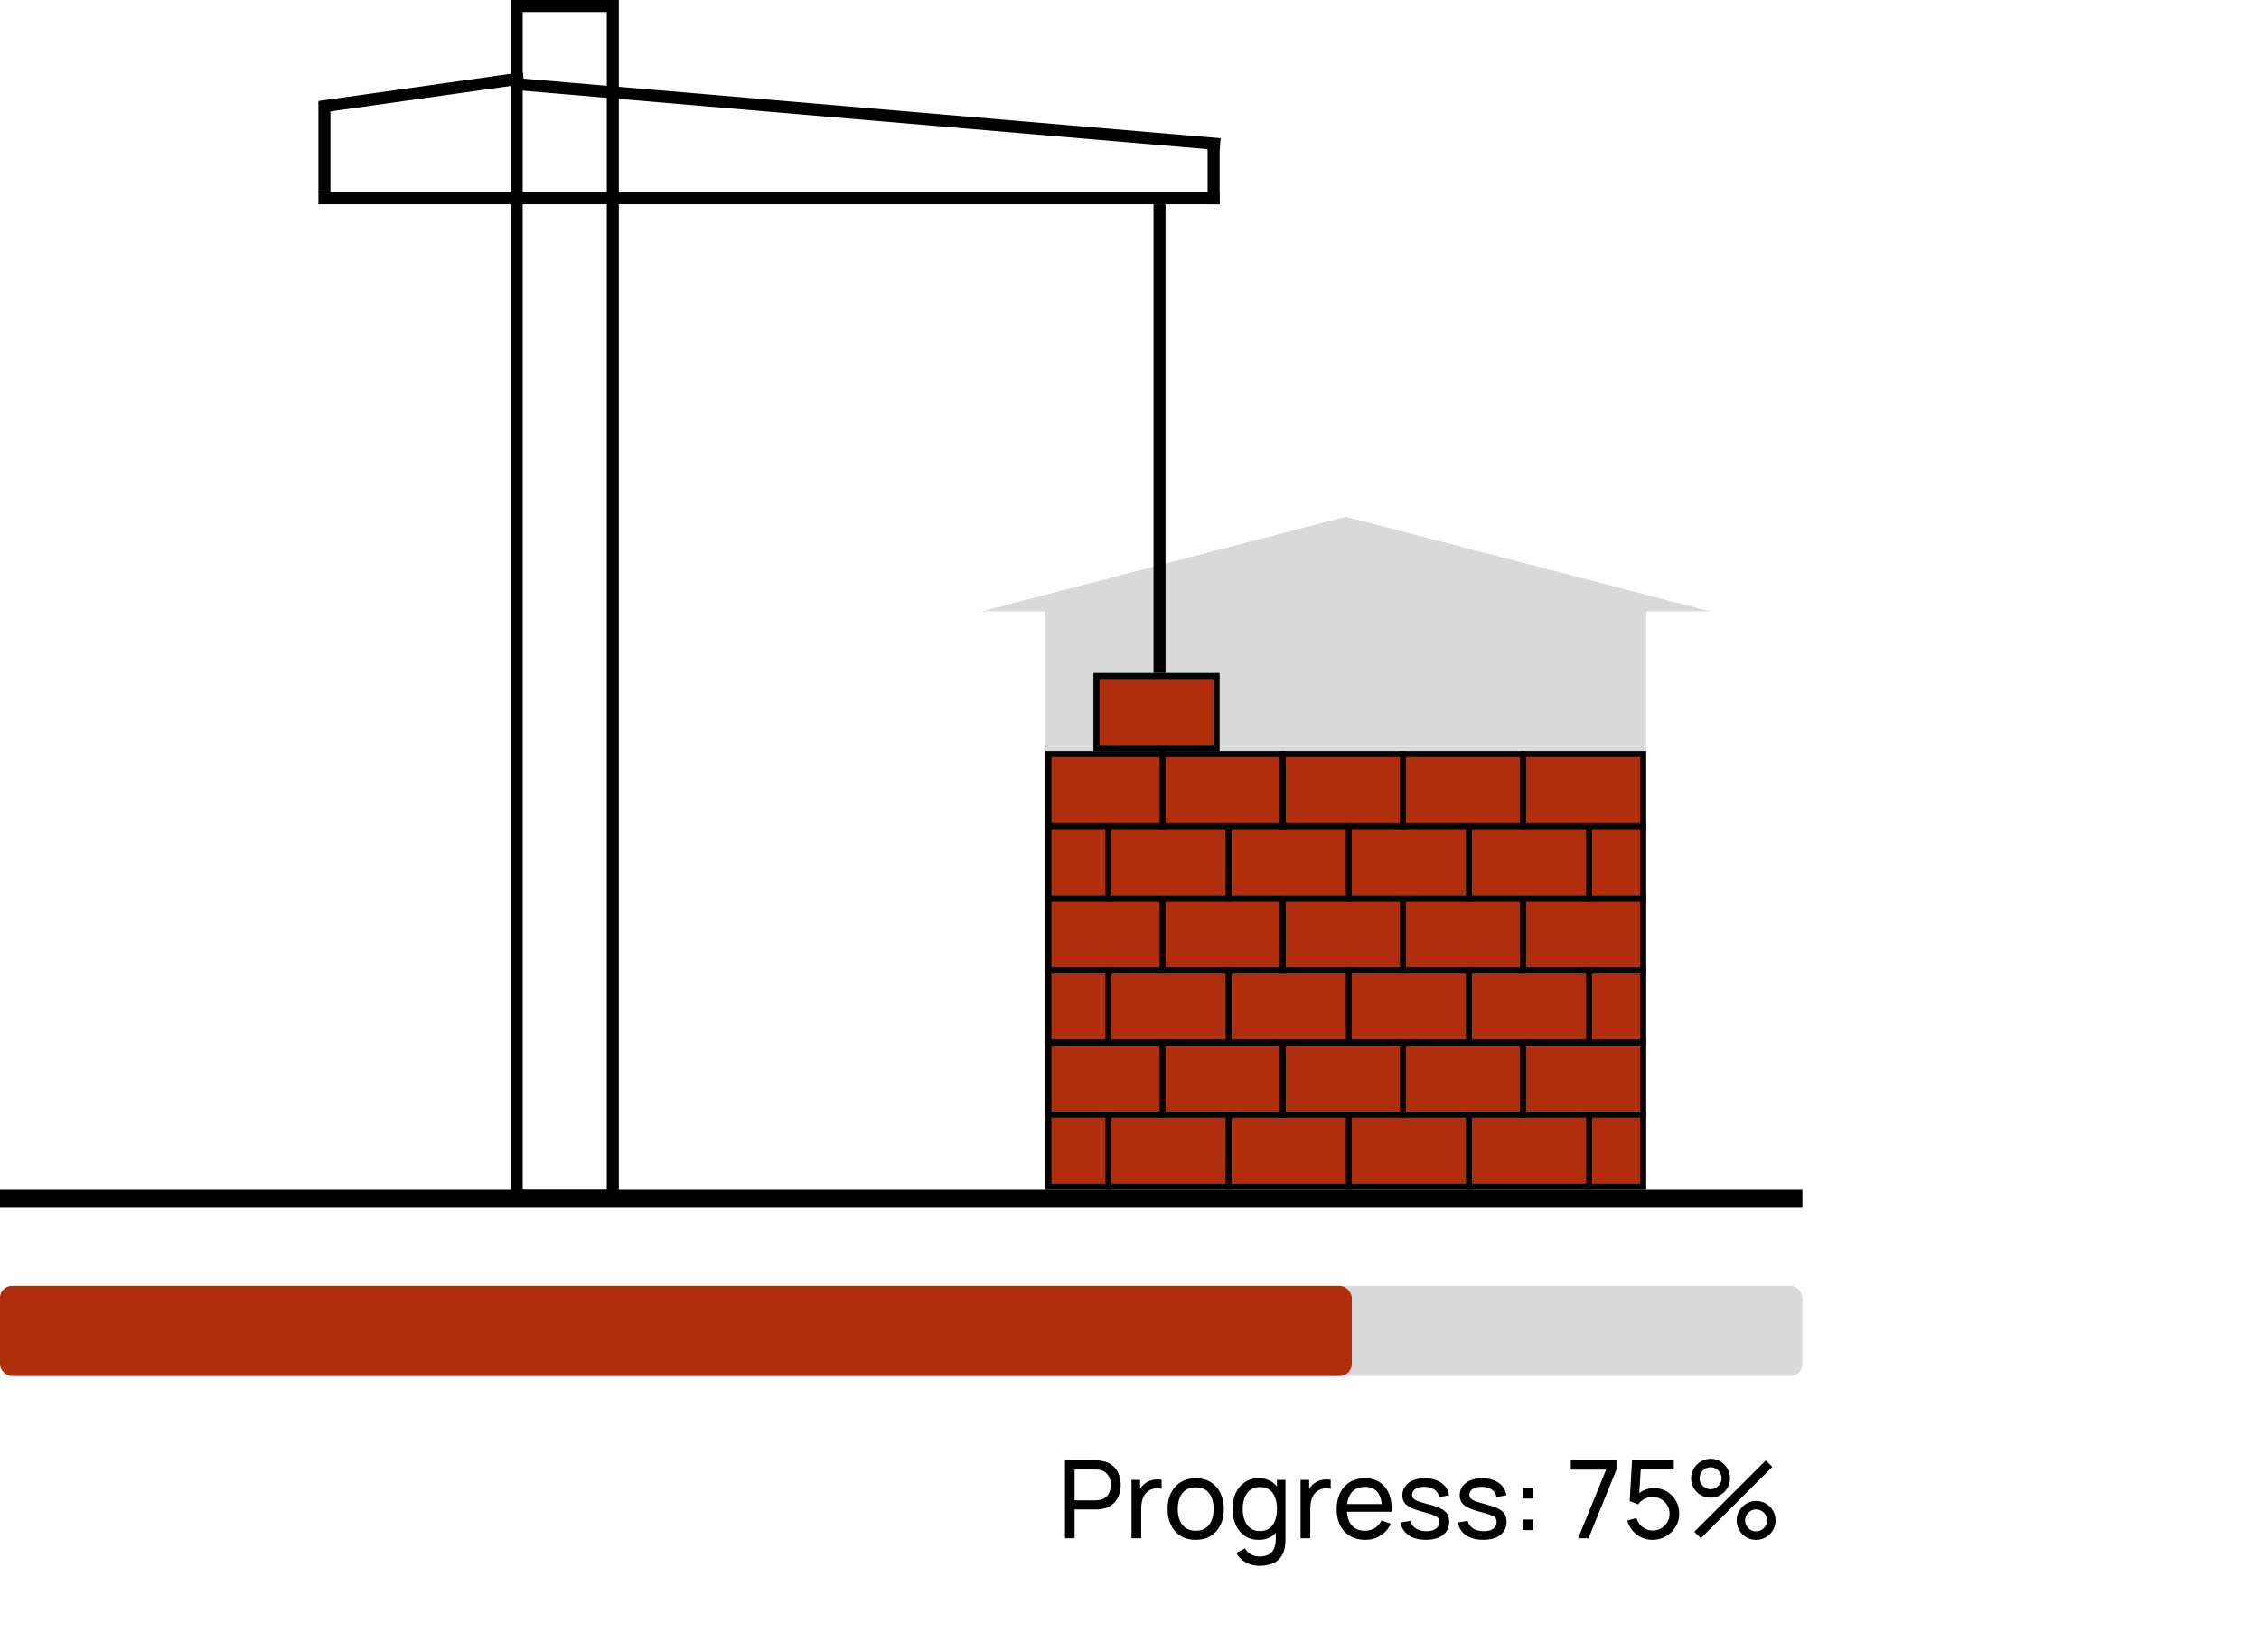 <svg width="376" height="275" viewBox="0 0 376 275" fill="none" xmlns="http://www.w3.org/2000/svg">
<path d="M177.26 256V243.04H182.381C182.507 243.04 182.657 243.046 182.831 243.058C183.005 243.064 183.173 243.082 183.335 243.112C184.037 243.22 184.625 243.46 185.099 243.832C185.579 244.204 185.939 244.675 186.179 245.245C186.419 245.809 186.539 246.436 186.539 247.126C186.539 247.81 186.416 248.437 186.17 249.007C185.93 249.571 185.57 250.042 185.09 250.42C184.616 250.792 184.031 251.032 183.335 251.14C183.173 251.164 183.005 251.182 182.831 251.194C182.657 251.206 182.507 251.212 182.381 251.212H178.862V256H177.26ZM178.862 249.691H182.327C182.441 249.691 182.57 249.685 182.714 249.673C182.864 249.661 183.005 249.64 183.137 249.61C183.551 249.514 183.887 249.34 184.145 249.088C184.409 248.83 184.601 248.53 184.721 248.188C184.841 247.84 184.901 247.486 184.901 247.126C184.901 246.766 184.841 246.415 184.721 246.073C184.601 245.725 184.409 245.422 184.145 245.164C183.887 244.906 183.551 244.732 183.137 244.642C183.005 244.606 182.864 244.585 182.714 244.579C182.57 244.567 182.441 244.561 182.327 244.561H178.862V249.691ZM188.334 256V246.28H189.765V248.629L189.531 248.323C189.645 248.023 189.792 247.747 189.972 247.495C190.158 247.243 190.365 247.036 190.593 246.874C190.845 246.67 191.13 246.514 191.448 246.406C191.766 246.298 192.09 246.235 192.42 246.217C192.75 246.193 193.059 246.214 193.347 246.28V247.783C193.011 247.693 192.642 247.669 192.24 247.711C191.838 247.753 191.466 247.9 191.124 248.152C190.812 248.374 190.569 248.644 190.395 248.962C190.227 249.28 190.11 249.625 190.044 249.997C189.978 250.363 189.945 250.738 189.945 251.122V256H188.334ZM199.013 256.27C198.047 256.27 197.213 256.051 196.511 255.613C195.815 255.175 195.278 254.569 194.9 253.795C194.522 253.021 194.333 252.133 194.333 251.131C194.333 250.111 194.525 249.217 194.909 248.449C195.293 247.681 195.836 247.084 196.538 246.658C197.24 246.226 198.065 246.01 199.013 246.01C199.985 246.01 200.822 246.229 201.524 246.667C202.226 247.099 202.763 247.702 203.135 248.476C203.513 249.244 203.702 250.129 203.702 251.131C203.702 252.145 203.513 253.039 203.135 253.813C202.757 254.581 202.217 255.184 201.515 255.622C200.813 256.054 199.979 256.27 199.013 256.27ZM199.013 254.749C200.021 254.749 200.771 254.413 201.263 253.741C201.755 253.069 202.001 252.199 202.001 251.131C202.001 250.033 201.752 249.16 201.254 248.512C200.756 247.858 200.009 247.531 199.013 247.531C198.335 247.531 197.777 247.684 197.339 247.99C196.901 248.296 196.574 248.719 196.358 249.259C196.142 249.799 196.034 250.423 196.034 251.131C196.034 252.223 196.286 253.099 196.79 253.759C197.294 254.419 198.035 254.749 199.013 254.749ZM209.617 260.59C209.107 260.59 208.609 260.512 208.123 260.356C207.637 260.2 207.19 259.963 206.782 259.645C206.38 259.333 206.044 258.937 205.774 258.457L207.241 257.683C207.481 258.157 207.82 258.502 208.258 258.718C208.702 258.934 209.158 259.042 209.626 259.042C210.244 259.042 210.757 258.928 211.165 258.7C211.573 258.478 211.873 258.145 212.065 257.701C212.263 257.257 212.359 256.705 212.353 256.045V253.39H212.542V246.28H213.964V256.063C213.964 256.327 213.955 256.582 213.937 256.828C213.925 257.074 213.895 257.317 213.847 257.557C213.721 258.247 213.472 258.814 213.1 259.258C212.728 259.708 212.248 260.041 211.66 260.257C211.072 260.479 210.391 260.59 209.617 260.59ZM209.5 256.27C208.594 256.27 207.817 256.045 207.169 255.595C206.521 255.139 206.02 254.524 205.666 253.75C205.318 252.976 205.144 252.103 205.144 251.131C205.144 250.159 205.318 249.286 205.666 248.512C206.02 247.738 206.521 247.129 207.169 246.685C207.817 246.235 208.591 246.01 209.491 246.01C210.409 246.01 211.18 246.232 211.804 246.676C212.428 247.12 212.899 247.729 213.217 248.503C213.541 249.277 213.703 250.153 213.703 251.131C213.703 252.097 213.541 252.97 213.217 253.75C212.899 254.524 212.428 255.139 211.804 255.595C211.18 256.045 210.412 256.27 209.5 256.27ZM209.698 254.803C210.352 254.803 210.889 254.647 211.309 254.335C211.729 254.017 212.038 253.582 212.236 253.03C212.44 252.472 212.542 251.839 212.542 251.131C212.542 250.411 212.44 249.778 212.236 249.232C212.038 248.68 211.732 248.251 211.318 247.945C210.904 247.633 210.379 247.477 209.743 247.477C209.083 247.477 208.537 247.639 208.105 247.963C207.679 248.287 207.361 248.725 207.151 249.277C206.947 249.829 206.845 250.447 206.845 251.131C206.845 251.821 206.95 252.445 207.16 253.003C207.37 253.555 207.685 253.993 208.105 254.317C208.531 254.641 209.062 254.803 209.698 254.803ZM216.477 256V246.28H217.908V248.629L217.674 248.323C217.788 248.023 217.935 247.747 218.115 247.495C218.301 247.243 218.508 247.036 218.736 246.874C218.988 246.67 219.273 246.514 219.591 246.406C219.909 246.298 220.233 246.235 220.563 246.217C220.893 246.193 221.202 246.214 221.49 246.28V247.783C221.154 247.693 220.785 247.669 220.383 247.711C219.981 247.753 219.609 247.9 219.267 248.152C218.955 248.374 218.712 248.644 218.538 248.962C218.37 249.28 218.253 249.625 218.187 249.997C218.121 250.363 218.088 250.738 218.088 251.122V256H216.477ZM227.228 256.27C226.274 256.27 225.44 256.06 224.726 255.64C224.018 255.214 223.466 254.623 223.07 253.867C222.674 253.105 222.476 252.217 222.476 251.203C222.476 250.141 222.671 249.223 223.061 248.449C223.451 247.669 223.994 247.069 224.69 246.649C225.392 246.223 226.214 246.01 227.156 246.01C228.134 246.01 228.965 246.235 229.649 246.685C230.339 247.135 230.855 247.777 231.197 248.611C231.545 249.445 231.695 250.438 231.647 251.59H230.027V251.014C230.009 249.82 229.766 248.929 229.298 248.341C228.83 247.747 228.134 247.45 227.21 247.45C226.22 247.45 225.467 247.768 224.951 248.404C224.435 249.04 224.177 249.952 224.177 251.14C224.177 252.286 224.435 253.174 224.951 253.804C225.467 254.434 226.202 254.749 227.156 254.749C227.798 254.749 228.356 254.602 228.83 254.308C229.304 254.014 229.676 253.591 229.946 253.039L231.485 253.57C231.107 254.428 230.537 255.094 229.775 255.568C229.019 256.036 228.17 256.27 227.228 256.27ZM223.637 251.59V250.303H230.819V251.59H223.637ZM237.323 256.261C236.165 256.261 235.214 256.009 234.47 255.505C233.732 254.995 233.279 254.284 233.111 253.372L234.749 253.111C234.881 253.639 235.184 254.059 235.658 254.371C236.132 254.677 236.72 254.83 237.422 254.83C238.088 254.83 238.61 254.692 238.988 254.416C239.366 254.14 239.555 253.765 239.555 253.291C239.555 253.015 239.492 252.793 239.366 252.625C239.24 252.451 238.979 252.289 238.583 252.139C238.193 251.989 237.602 251.809 236.81 251.599C235.952 251.371 235.277 251.134 234.785 250.888C234.293 250.642 233.942 250.357 233.732 250.033C233.522 249.709 233.417 249.316 233.417 248.854C233.417 248.284 233.573 247.786 233.885 247.36C234.197 246.928 234.632 246.595 235.19 246.361C235.754 246.127 236.408 246.01 237.152 246.01C237.89 246.01 238.55 246.127 239.132 246.361C239.714 246.595 240.182 246.928 240.536 247.36C240.896 247.786 241.109 248.284 241.175 248.854L239.537 249.151C239.459 248.629 239.207 248.218 238.781 247.918C238.361 247.618 237.818 247.459 237.152 247.441C236.522 247.417 236.009 247.528 235.613 247.774C235.223 248.02 235.028 248.353 235.028 248.773C235.028 249.007 235.1 249.208 235.244 249.376C235.394 249.544 235.667 249.703 236.063 249.853C236.465 250.003 237.047 250.174 237.809 250.366C238.667 250.582 239.342 250.819 239.834 251.077C240.332 251.329 240.686 251.629 240.896 251.977C241.106 252.319 241.211 252.742 241.211 253.246C241.211 254.182 240.866 254.92 240.176 255.46C239.486 255.994 238.535 256.261 237.323 256.261ZM246.868 256.261C245.71 256.261 244.759 256.009 244.015 255.505C243.277 254.995 242.824 254.284 242.656 253.372L244.294 253.111C244.426 253.639 244.729 254.059 245.203 254.371C245.677 254.677 246.265 254.83 246.967 254.83C247.633 254.83 248.155 254.692 248.533 254.416C248.911 254.14 249.1 253.765 249.1 253.291C249.1 253.015 249.037 252.793 248.911 252.625C248.785 252.451 248.524 252.289 248.128 252.139C247.738 251.989 247.147 251.809 246.355 251.599C245.497 251.371 244.822 251.134 244.33 250.888C243.838 250.642 243.487 250.357 243.277 250.033C243.067 249.709 242.962 249.316 242.962 248.854C242.962 248.284 243.118 247.786 243.43 247.36C243.742 246.928 244.177 246.595 244.735 246.361C245.299 246.127 245.953 246.01 246.697 246.01C247.435 246.01 248.095 246.127 248.677 246.361C249.259 246.595 249.727 246.928 250.081 247.36C250.441 247.786 250.654 248.284 250.72 248.854L249.082 249.151C249.004 248.629 248.752 248.218 248.326 247.918C247.906 247.618 247.363 247.459 246.697 247.441C246.067 247.417 245.554 247.528 245.158 247.774C244.768 248.02 244.573 248.353 244.573 248.773C244.573 249.007 244.645 249.208 244.789 249.376C244.939 249.544 245.212 249.703 245.608 249.853C246.01 250.003 246.592 250.174 247.354 250.366C248.212 250.582 248.887 250.819 249.379 251.077C249.877 251.329 250.231 251.629 250.441 251.977C250.651 252.319 250.756 252.742 250.756 253.246C250.756 254.182 250.411 254.92 249.721 255.46C249.031 255.994 248.08 256.261 246.868 256.261ZM253.46 254.65V252.886H255.224V254.65H253.46ZM253.469 249.394V247.63H255.233V249.394H253.469ZM262.671 256L267.333 244.579H261.447V243.04H269.052V244.579L264.399 256H262.671ZM275.049 256.27C274.383 256.27 273.762 256.132 273.186 255.856C272.616 255.58 272.127 255.202 271.719 254.722C271.317 254.236 271.029 253.678 270.855 253.048L272.394 252.634C272.502 253.06 272.694 253.429 272.97 253.741C273.246 254.047 273.567 254.287 273.933 254.461C274.305 254.629 274.692 254.713 275.094 254.713C275.622 254.713 276.096 254.587 276.516 254.335C276.942 254.077 277.278 253.738 277.524 253.318C277.77 252.892 277.893 252.427 277.893 251.923C277.893 251.401 277.764 250.93 277.506 250.51C277.254 250.084 276.915 249.748 276.489 249.502C276.063 249.256 275.598 249.133 275.094 249.133C274.524 249.133 274.035 249.253 273.627 249.493C273.225 249.727 272.907 250.015 272.673 250.357L271.251 249.817L271.647 243.04H278.604V244.561H272.421L273.132 243.895L272.799 249.322L272.448 248.863C272.808 248.479 273.237 248.182 273.735 247.972C274.239 247.762 274.752 247.657 275.274 247.657C276.078 247.657 276.798 247.846 277.434 248.224C278.07 248.596 278.574 249.106 278.946 249.754C279.318 250.396 279.504 251.119 279.504 251.923C279.504 252.721 279.3 253.45 278.892 254.11C278.484 254.764 277.941 255.289 277.263 255.685C276.591 256.075 275.853 256.27 275.049 256.27ZM283.096 256L282.016 254.92L293.914 243.04L294.994 244.12L283.096 256ZM292.294 256.27C291.7 256.27 291.157 256.126 290.665 255.838C290.179 255.544 289.789 255.154 289.495 254.668C289.201 254.176 289.054 253.63 289.054 253.03C289.054 252.442 289.204 251.902 289.504 251.41C289.804 250.918 290.2 250.525 290.692 250.231C291.184 249.937 291.718 249.79 292.294 249.79C292.888 249.79 293.431 249.937 293.923 250.231C294.415 250.519 294.805 250.909 295.093 251.401C295.387 251.887 295.534 252.43 295.534 253.03C295.534 253.63 295.387 254.176 295.093 254.668C294.805 255.154 294.415 255.544 293.923 255.838C293.431 256.126 292.888 256.27 292.294 256.27ZM292.294 254.857C292.624 254.857 292.927 254.773 293.203 254.605C293.485 254.437 293.707 254.215 293.869 253.939C294.037 253.663 294.121 253.36 294.121 253.03C294.121 252.7 294.037 252.397 293.869 252.121C293.707 251.839 293.485 251.617 293.203 251.455C292.927 251.287 292.624 251.203 292.294 251.203C291.964 251.203 291.661 251.287 291.385 251.455C291.109 251.617 290.887 251.839 290.719 252.121C290.551 252.397 290.467 252.7 290.467 253.03C290.467 253.36 290.551 253.663 290.719 253.939C290.887 254.215 291.109 254.437 291.385 254.605C291.661 254.773 291.964 254.857 292.294 254.857ZM284.716 249.25C284.122 249.25 283.579 249.106 283.087 248.818C282.595 248.524 282.202 248.134 281.908 247.648C281.62 247.156 281.476 246.61 281.476 246.01C281.476 245.422 281.626 244.882 281.926 244.39C282.226 243.898 282.622 243.505 283.114 243.211C283.606 242.917 284.14 242.77 284.716 242.77C285.31 242.77 285.85 242.917 286.336 243.211C286.828 243.499 287.221 243.889 287.515 244.381C287.809 244.867 287.956 245.41 287.956 246.01C287.956 246.61 287.809 247.156 287.515 247.648C287.221 248.134 286.828 248.524 286.336 248.818C285.85 249.106 285.31 249.25 284.716 249.25ZM284.716 247.837C285.046 247.837 285.349 247.753 285.625 247.585C285.907 247.417 286.129 247.195 286.291 246.919C286.459 246.643 286.543 246.34 286.543 246.01C286.543 245.68 286.459 245.377 286.291 245.101C286.129 244.819 285.907 244.597 285.625 244.435C285.349 244.267 285.046 244.183 284.716 244.183C284.386 244.183 284.083 244.267 283.807 244.435C283.531 244.597 283.309 244.819 283.141 245.101C282.973 245.377 282.889 245.68 282.889 246.01C282.889 246.34 282.973 246.643 283.141 246.919C283.309 247.195 283.531 247.417 283.807 247.585C284.083 247.753 284.386 247.837 284.716 247.837Z" fill="black"/>
<rect y="214" width="300" height="15" rx="2" fill="#D9D9D9"/>
<rect y="214" width="225" height="15" rx="2" fill="#B02E0C"/>
<rect x="174" y="101" width="100" height="97" fill="#D9D9D9"/>
<path d="M224 86L284.622 101.75H163.378L224 86Z" fill="#D9D9D9"/>
<rect x="86" y="1" width="16" height="198" stroke="black" stroke-width="2"/>
<line x1="54" y1="17" x2="54" y2="32" stroke="black" stroke-width="2"/>
<line x1="193" y1="34" x2="193" y2="112" stroke="black" stroke-width="2"/>
<line x1="202" y1="24" x2="202" y2="34" stroke="black" stroke-width="2"/>
<line x1="87.14" y1="12.99" x2="53.14" y2="17.791" stroke="black" stroke-width="2"/>
<line x1="53" y1="33" x2="203" y2="33" stroke="black" stroke-width="2"/>
<line x1="86.085" y1="14.004" x2="203.085" y2="24.004" stroke="black" stroke-width="2"/>
<rect x="182.5" y="112.5" width="20" height="12" fill="#B02E0C" stroke="black"/>
<line y1="199.5" x2="300" y2="199.5" stroke="black" stroke-width="3"/>
<rect x="174.5" y="173.5" width="99" height="12" fill="#B02E0C" stroke="black"/>
<rect x="174.5" y="185.5" width="99" height="12" fill="#B02E0C" stroke="black"/>
<line x1="184.5" y1="185" x2="184.5" y2="198" stroke="black"/>
<line x1="193.5" y1="173" x2="193.5" y2="186" stroke="black"/>
<line x1="204.5" y1="185" x2="204.5" y2="198" stroke="black"/>
<line x1="213.5" y1="173" x2="213.5" y2="186" stroke="black"/>
<line x1="224.5" y1="185" x2="224.5" y2="198" stroke="black"/>
<line x1="233.5" y1="173" x2="233.5" y2="186" stroke="black"/>
<line x1="244.5" y1="185" x2="244.5" y2="198" stroke="black"/>
<line x1="264.5" y1="185" x2="264.5" y2="198" stroke="black"/>
<line x1="253.5" y1="173" x2="253.5" y2="186" stroke="black"/>
<rect x="174.5" y="149.5" width="99" height="12" fill="#B02E0C" stroke="black"/>
<rect x="174.5" y="161.5" width="99" height="12" fill="#B02E0C" stroke="black"/>
<line x1="184.5" y1="161" x2="184.5" y2="174" stroke="black"/>
<line x1="193.5" y1="149" x2="193.5" y2="162" stroke="black"/>
<line x1="204.5" y1="161" x2="204.5" y2="174" stroke="black"/>
<line x1="213.5" y1="149" x2="213.5" y2="162" stroke="black"/>
<line x1="224.5" y1="161" x2="224.5" y2="174" stroke="black"/>
<line x1="233.5" y1="149" x2="233.5" y2="162" stroke="black"/>
<line x1="244.5" y1="161" x2="244.5" y2="174" stroke="black"/>
<line x1="264.5" y1="161" x2="264.5" y2="174" stroke="black"/>
<line x1="253.5" y1="149" x2="253.5" y2="162" stroke="black"/>
<rect x="174.5" y="125.5" width="99" height="12" fill="#B02E0C" stroke="black"/>
<rect x="174.5" y="137.5" width="99" height="12" fill="#B02E0C" stroke="black"/>
<line x1="184.5" y1="137" x2="184.5" y2="150" stroke="black"/>
<line x1="193.5" y1="125" x2="193.5" y2="138" stroke="black"/>
<line x1="204.5" y1="137" x2="204.5" y2="150" stroke="black"/>
<line x1="213.5" y1="125" x2="213.5" y2="138" stroke="black"/>
<line x1="224.5" y1="137" x2="224.5" y2="150" stroke="black"/>
<line x1="233.5" y1="125" x2="233.5" y2="138" stroke="black"/>
<line x1="244.5" y1="137" x2="244.5" y2="150" stroke="black"/>
<line x1="264.5" y1="137" x2="264.5" y2="150" stroke="black"/>
<line x1="253.5" y1="125" x2="253.5" y2="138" stroke="black"/>
</svg>
